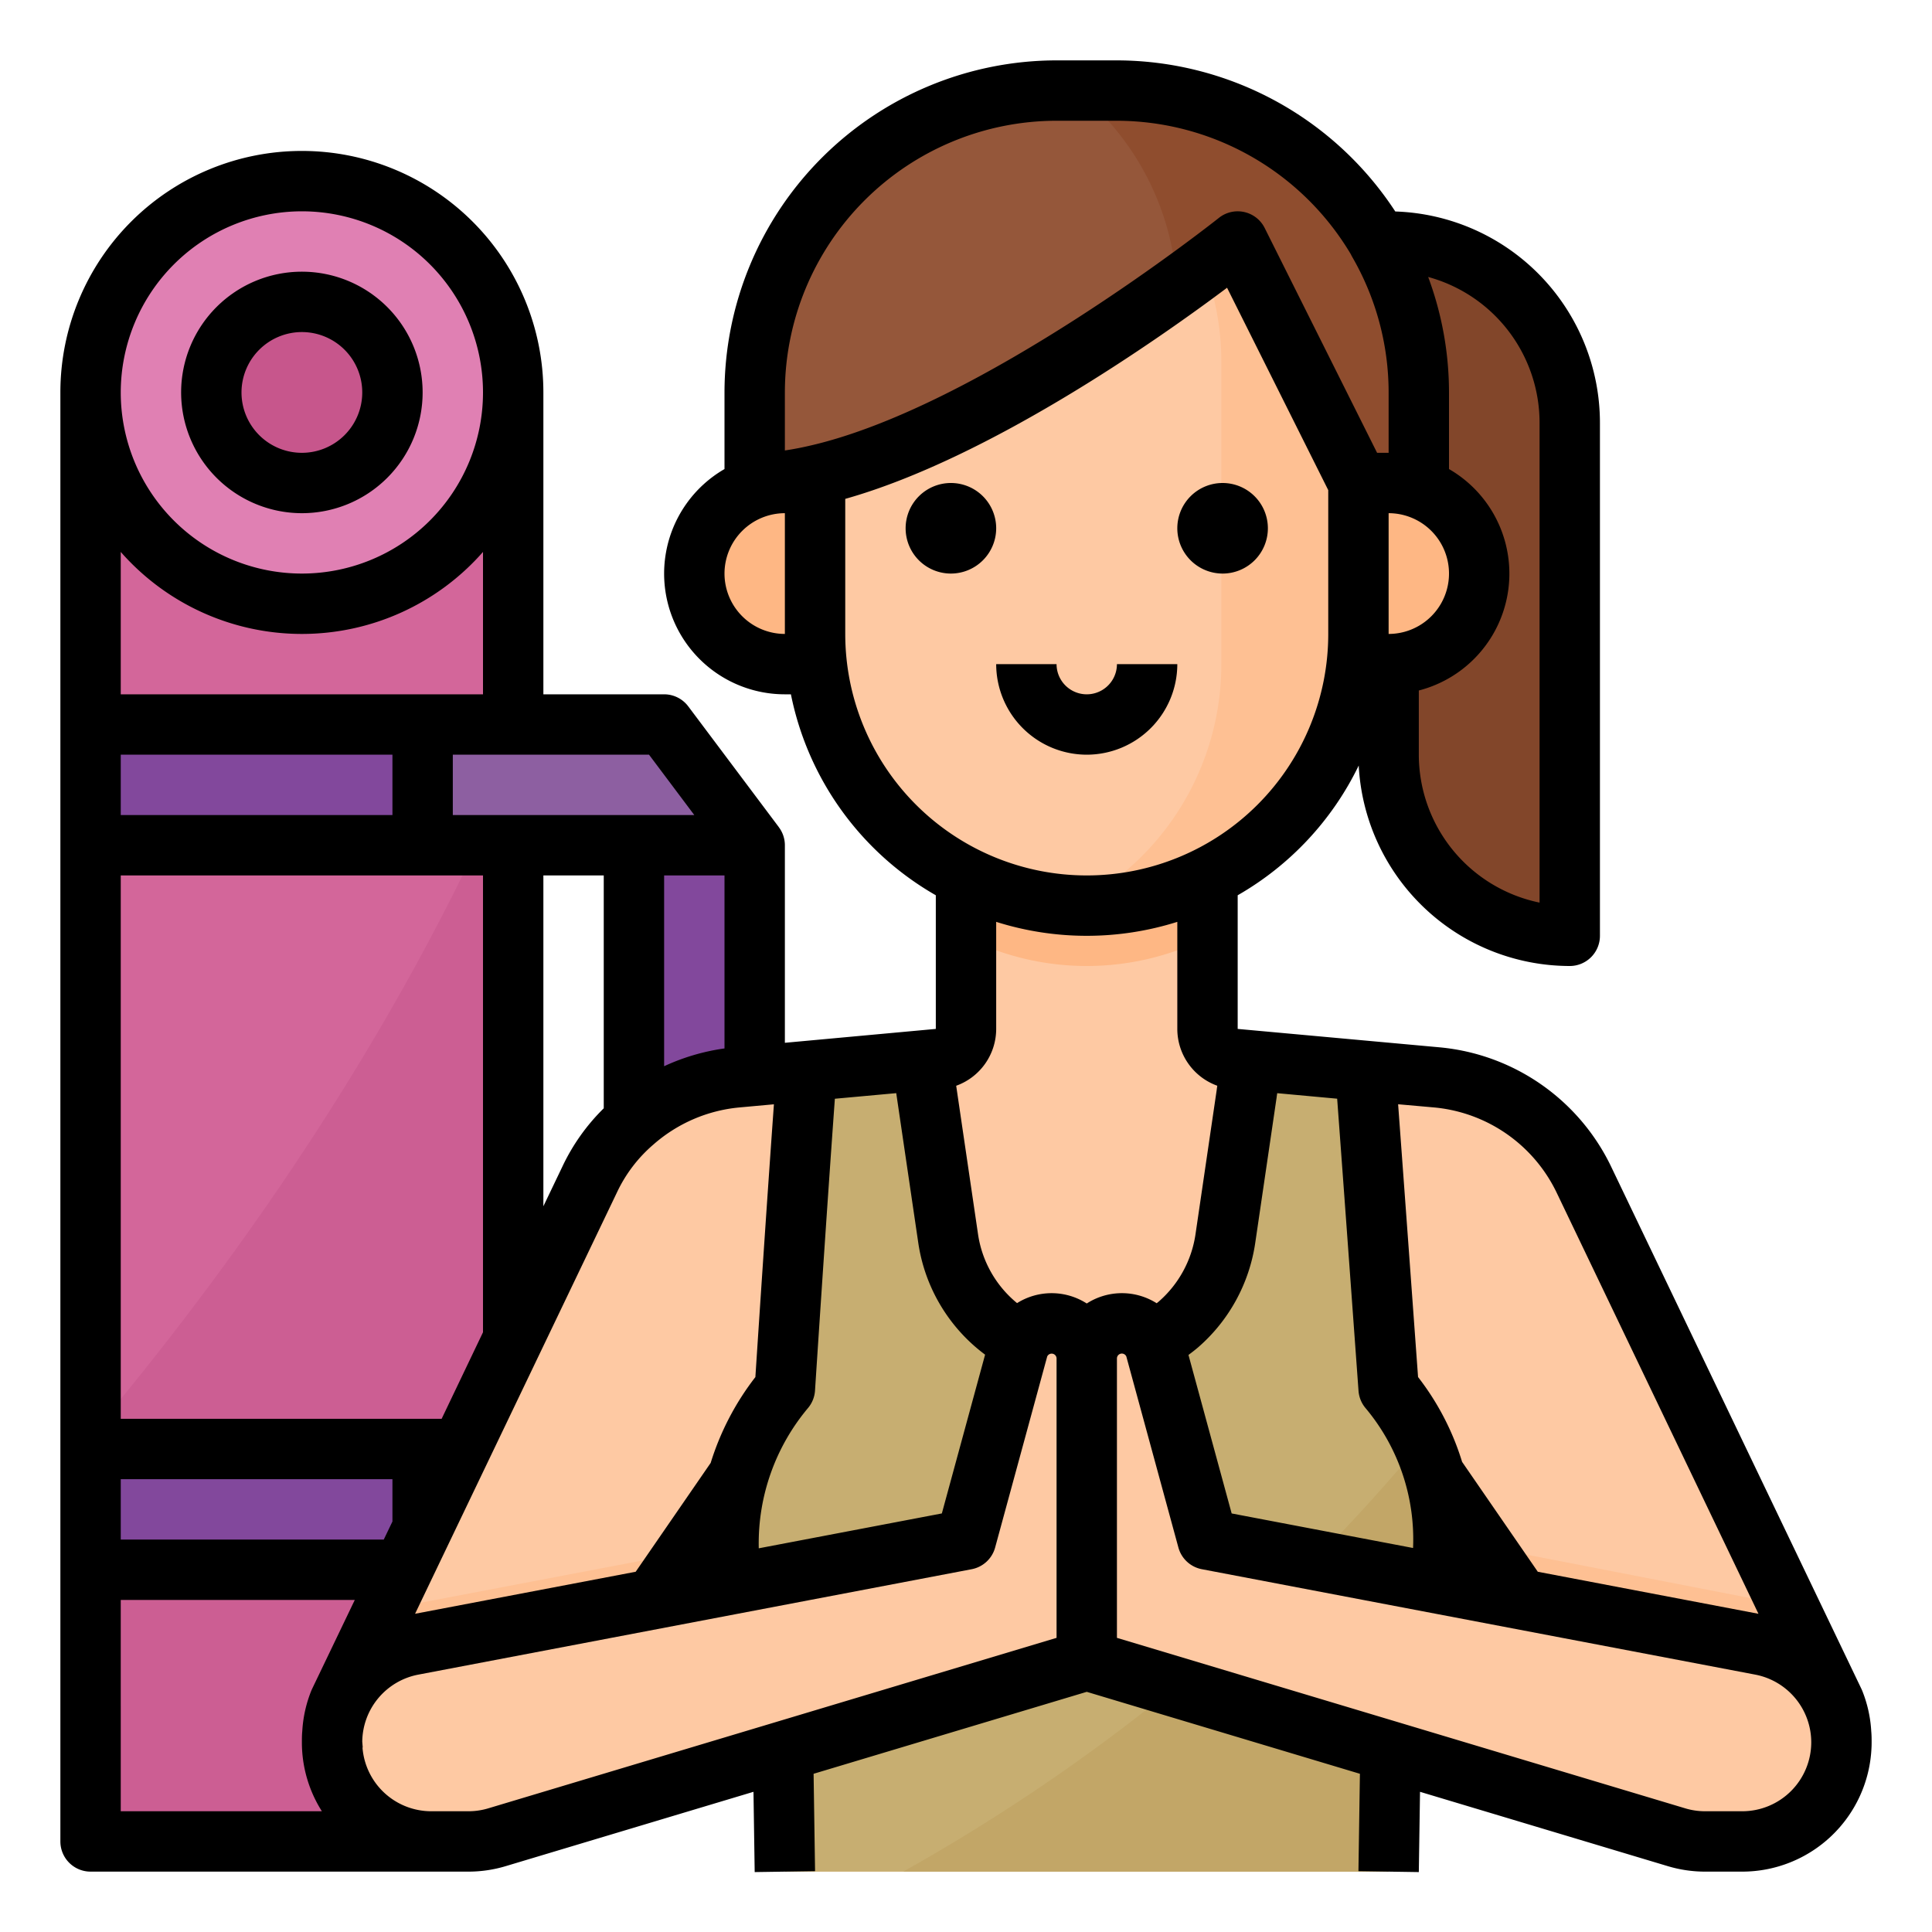 <svg height="512" viewBox="0 0 512 512" width="512" xmlns="http://www.w3.org/2000/svg"><g id="Filled_outline" data-name="Filled outline"><path d="m24 104h112v384h-112z" fill="#d3669a"/><path d="m24 380.4v107.6h112v-285.153c-31.263 73.258-76.367 135.315-112 177.553z" fill="#cc5e93"/><circle cx="80" cy="104" fill="#e080b3" r="56"/><circle cx="80" cy="104" fill="#c7568c" r="24"/><path d="m24 192h112v32h-112z" fill="#82489c"/><path d="m24 384h112v32h-112z" fill="#82489c"/><path d="m200 224h-88v-32h64z" fill="#8d5fa1"/><path d="m176 416h-64v-32h88z" fill="#8d5fa1"/><path d="m168 224h32v160h-32z" fill="#82489c"/><path d="m200 120h24v16h-24z" fill="#95573a"/><path d="m488 461.06a26.981 26.981 0 0 1 -50.78 12.67l-44.07-63.95-12.69-18.41h-12.46v104.63h-160v-104.63h-12.46l-13.77 19.98-42.99 62.38a26.965 26.965 0 0 1 -48.83-22.7l11.69-24.42 54.58-114a47.988 47.988 0 0 1 38.95-27.08l18.6-1.69 30.7-2.79 4.25-.39a8 8 0 0 0 7.28-7.97v-56.69h64v56.69a8 8 0 0 0 7.28 7.97l4.41.4 30.26 2.75 18.88 1.72a47.988 47.988 0 0 1 38.95 27.08l54.02 112.83 12.25 25.59a27.044 27.044 0 0 1 1.95 10.03z" fill="#fec9a3"/><path d="m488 461.06a26.981 26.981 0 0 1 -50.78 12.67l-44.07-63.95 80.65 15.66 12.25 25.59a27.044 27.044 0 0 1 1.95 10.03z" fill="#fec093"/><path d="m320 248.427v-32.427h-64v32.427a71.4 71.4 0 0 0 64 0z" fill="#feb784"/><path d="m368 64h-24v32h8a16 16 0 0 1 16 16v88a48 48 0 0 0 48 48v-136a48 48 0 0 0 -48-48z" fill="#82462a"/><path d="m360 112v56a72.006 72.006 0 0 1 -72 72c-1.07 0-2.14-.02-3.19-.07a72.009 72.009 0 0 1 -68.81-71.93v-56a64 64 0 0 1 64-64h16a63.994 63.994 0 0 1 64 64z" fill="#fec9a3"/><path d="m360 112v56a72.006 72.006 0 0 1 -72 72c-1.07 0-2.14-.02-3.19-.07a71.983 71.983 0 0 0 38.86-63.93v-80a71.708 71.708 0 0 0 -17.64-47.21 63.994 63.994 0 0 1 53.97 63.21z" fill="#fec093"/><path d="m376 104v32l-16-8-32-64s-6.17 4.94-16.11 12.07c-25.86 18.54-77.22 51.93-111.89 51.93v-24a80 80 0 0 1 80-80h16a80 80 0 0 1 80 80z" fill="#95573a"/><path d="m376 104v32l-16-8-32-64s-6.17 4.94-16.11 12.07a71.742 71.742 0 0 0 -20.98-46.98 70.093 70.093 0 0 0 -5.66-5.09h10.75a80 80 0 0 1 80 80z" fill="#8f4d2e"/><path d="m368 448v48h-160v-48a62.1 62.1 0 0 1 0-80s3.35-50.49 5.77-84.16l30.7-2.79 6.85 47.29a37.078 37.078 0 0 0 73.36 0l7.01-47.28 30.26 2.75c2.4 33.03 6.05 84.19 6.05 84.19a62.138 62.138 0 0 1 0 80z" fill="#c7ae71"/><path d="m368 448v48h-128.65c44.75-25.1 94.18-61.58 137.54-114a62.029 62.029 0 0 1 -8.89 66z" fill="#c2a667"/><path d="m181.77 411.35-42.99 62.38a26.965 26.965 0 0 1 -48.83-22.7l11.69-24.42z" fill="#fec093"/><path d="m269.881 357.06-13.881 50.94-146.649 27.933a26.266 26.266 0 0 0 -21.351 25.802 26.265 26.265 0 0 0 26.265 26.265h9.88a26.247 26.247 0 0 0 7.547-1.108l156.308-46.892v-80a9.3 9.3 0 0 0 -9.3-9.3 9.3 9.3 0 0 0 -8.819 6.36z" fill="#fec9a3"/><path d="m306.119 357.06 13.881 50.94 146.649 27.933a26.266 26.266 0 0 1 21.351 25.802 26.265 26.265 0 0 1 -26.265 26.265h-9.88a26.247 26.247 0 0 1 -7.547-1.108l-156.308-46.892v-80a9.3 9.3 0 0 1 9.3-9.3 9.3 9.3 0 0 1 8.819 6.36z" fill="#fec9a3"/><path d="m216 128h-8a24 24 0 0 0 0 48h8.469a72.6 72.6 0 0 1 -.469-8z" fill="#feb784"/><path d="m368 128h-8v40a72.6 72.6 0 0 1 -.469 8h8.469a24 24 0 0 0 0-48z" fill="#feb784"/><path d="m80 136a32 32 0 1 0 -32-32 32.036 32.036 0 0 0 32 32zm0-48a16 16 0 1 1 -16 16 16.019 16.019 0 0 1 16-16z"/><path d="m496 461.741v-.025c0-.883 0-1.87-.1-2.926a33.851 33.851 0 0 0 -2.418-10.8c-.058-.139-.119-.275-.183-.41l-66.317-138.38a56.159 56.159 0 0 0 -45.476-31.648l-53.387-4.867-.119-.012v-35.417a79.564 79.564 0 0 0 32.073-34.381 56.07 56.07 0 0 0 55.927 53.125 8 8 0 0 0 8-8v-136a56.055 56.055 0 0 0 -54.235-55.955 88.327 88.327 0 0 0 -73.765-40.045h-16a88.1 88.1 0 0 0 -88 88v20.305a31.989 31.989 0 0 0 16 59.695h1.6a79.373 79.373 0 0 0 38.4 53.258v35.414l-.119.012-39.881 3.667v-52.351a7.954 7.954 0 0 0 -1.583-4.762.317.317 0 0 0 -.017-.038l-24-32a8 8 0 0 0 -6.4-3.2h-32v-80a64 64 0 0 0 -128 0v384a8 8 0 0 0 8 8h100.146a34.269 34.269 0 0 0 9.845-1.444l65.689-19.707.32 21.272 16-.242-.389-25.809 72.389-21.717 72.391 21.717-.391 25.809 16 .242.321-21.272 65.689 19.707a34.269 34.269 0 0 0 9.844 1.444h9.88a34.3 34.3 0 0 0 34.227-32.731c.034-.562.039-1.076.039-1.509zm-83.455-145.641 53.464 111.571-58.476-11.139-20.062-29.123a70.172 70.172 0 0 0 -11.671-22.481c-.708-9.756-3.342-46.028-5.284-72.288l9.568.847a40.094 40.094 0 0 1 32.461 22.613zm-58.183-24.935c2.254 30.442 5.622 76.915 5.659 77.416a8.01 8.01 0 0 0 1.847 4.561 54.077 54.077 0 0 1 12.607 37.093l-48.07-9.156-11.447-42.007c.843-.623 1.684-1.274 2.519-1.981a45.371 45.371 0 0 0 15.158-27.6l5.68-38.64c.018-.12.033-.248.045-.379l.115-.768zm-66.362 54.273a17.229 17.229 0 0 0 -18.467-.1 29.049 29.049 0 0 1 -10.333-18.182l-5.8-39.419a16.021 16.021 0 0 0 10.6-15.017v-28.42a79.7 79.7 0 0 0 48 0v28.42a16.02 16.02 0 0 0 10.591 15.011l-.1.686c-.019.129-.035.268-.049.409l-5.631 38.315a29.3 29.3 0 0 1 -9.735 17.792c-.18.152-.365.291-.548.439a17.222 17.222 0 0 0 -18.525.066zm-256-129.438v-16h72v16zm0 16h96v121.066l-10.962 22.934h-85.038zm160 0v45.845a56.611 56.611 0 0 0 -16 4.716v-50.561zm-32 61.712a53.883 53.883 0 0 0 -10.975 15.471l-5.025 10.487v-87.67h16zm-128 98.288h72v11.217l-2.3 4.783h-69.7zm131.49-75.978a37.933 37.933 0 0 1 9.7-12.734l.1-.087a40.081 40.081 0 0 1 22.572-9.709l9.233-.842c-1.969 27.4-4.283 62.636-4.913 72.293a71.748 71.748 0 0 0 -11.845 22.742l-19.871 28.844-58.466 11.138zm37.594 94.294c0-.07-.009-.142-.011-.213s0-.122 0-.182a55.791 55.791 0 0 1 13.049-36.767 7.992 7.992 0 0 0 1.865-4.636c.031-.482 2.941-45.289 5.261-77.34l16.264-1.484 5.857 39.787a45.132 45.132 0 0 0 17.691 29.519l-11.46 42.076zm166.916-242.316v-32a16 16 0 0 1 0 32zm40-56v127.2a40.071 40.071 0 0 1 -32-39.2v-17.013a31.989 31.989 0 0 0 8-58.682v-20.305a87.8 87.8 0 0 0 -5.52-30.6 40.066 40.066 0 0 1 29.52 38.6zm-200-8a72.081 72.081 0 0 1 72-72h16a72.273 72.273 0 0 1 62 35.405c.106.232.223.458.35.68a71.835 71.835 0 0 1 9.65 35.915v16h-3.056l-29.789-59.578a8 8 0 0 0 -12.149-2.672c-.627.5-63.294 50.257-108.789 60.451q-3.225.737-6.217 1.174zm-16 48a16.019 16.019 0 0 1 16-16v32a16.019 16.019 0 0 1 -16-16zm32 16v-35.794c38.369-10.825 83.318-42.552 101.185-55.949l26.815 53.632v38.111a64 64 0 0 1 -128 0zm-40 48h-64v-16h52zm-104-160a48 48 0 1 1 -48 48 48.053 48.053 0 0 1 48-48zm0 112a63.851 63.851 0 0 0 48-21.735v37.735h-96v-37.735a63.851 63.851 0 0 0 48 21.735zm-48 256h62.024l-11.318 23.581c-.064.136-.126.273-.184.412a33.851 33.851 0 0 0 -2.418 10.8c-.1 1.056-.1 2.043-.1 2.926v.044.045a34.048 34.048 0 0 0 5.296 18.192h-53.3zm97.394 55.229a18.221 18.221 0 0 1 -5.248.771h-9.88a18.277 18.277 0 0 1 -18.2-16.874h.064l-.127-1.574a18.28 18.28 0 0 1 14.84-17.755l146.657-27.939a8 8 0 0 0 6.222-5.754l13.8-50.628a1.3 1.3 0 0 1 2.478.524v74.048zm332.34.771h-9.88a18.221 18.221 0 0 1 -5.248-.771l-150.606-45.181v-74.048a1.3 1.3 0 0 1 2.486-.524l13.8 50.628a8 8 0 0 0 6.222 5.754l146.649 27.934a18.283 18.283 0 0 1 14.843 17.941 18.286 18.286 0 0 1 -18.266 18.267z"/><path d="m264 140a12 12 0 1 0 -12 12 12.013 12.013 0 0 0 12-12z"/><path d="m324 152a12 12 0 1 0 -12-12 12.013 12.013 0 0 0 12 12z"/><path d="m288 200a24.028 24.028 0 0 0 24-24h-16a8 8 0 0 1 -16 0h-16a24.028 24.028 0 0 0 24 24z"/></g></svg>